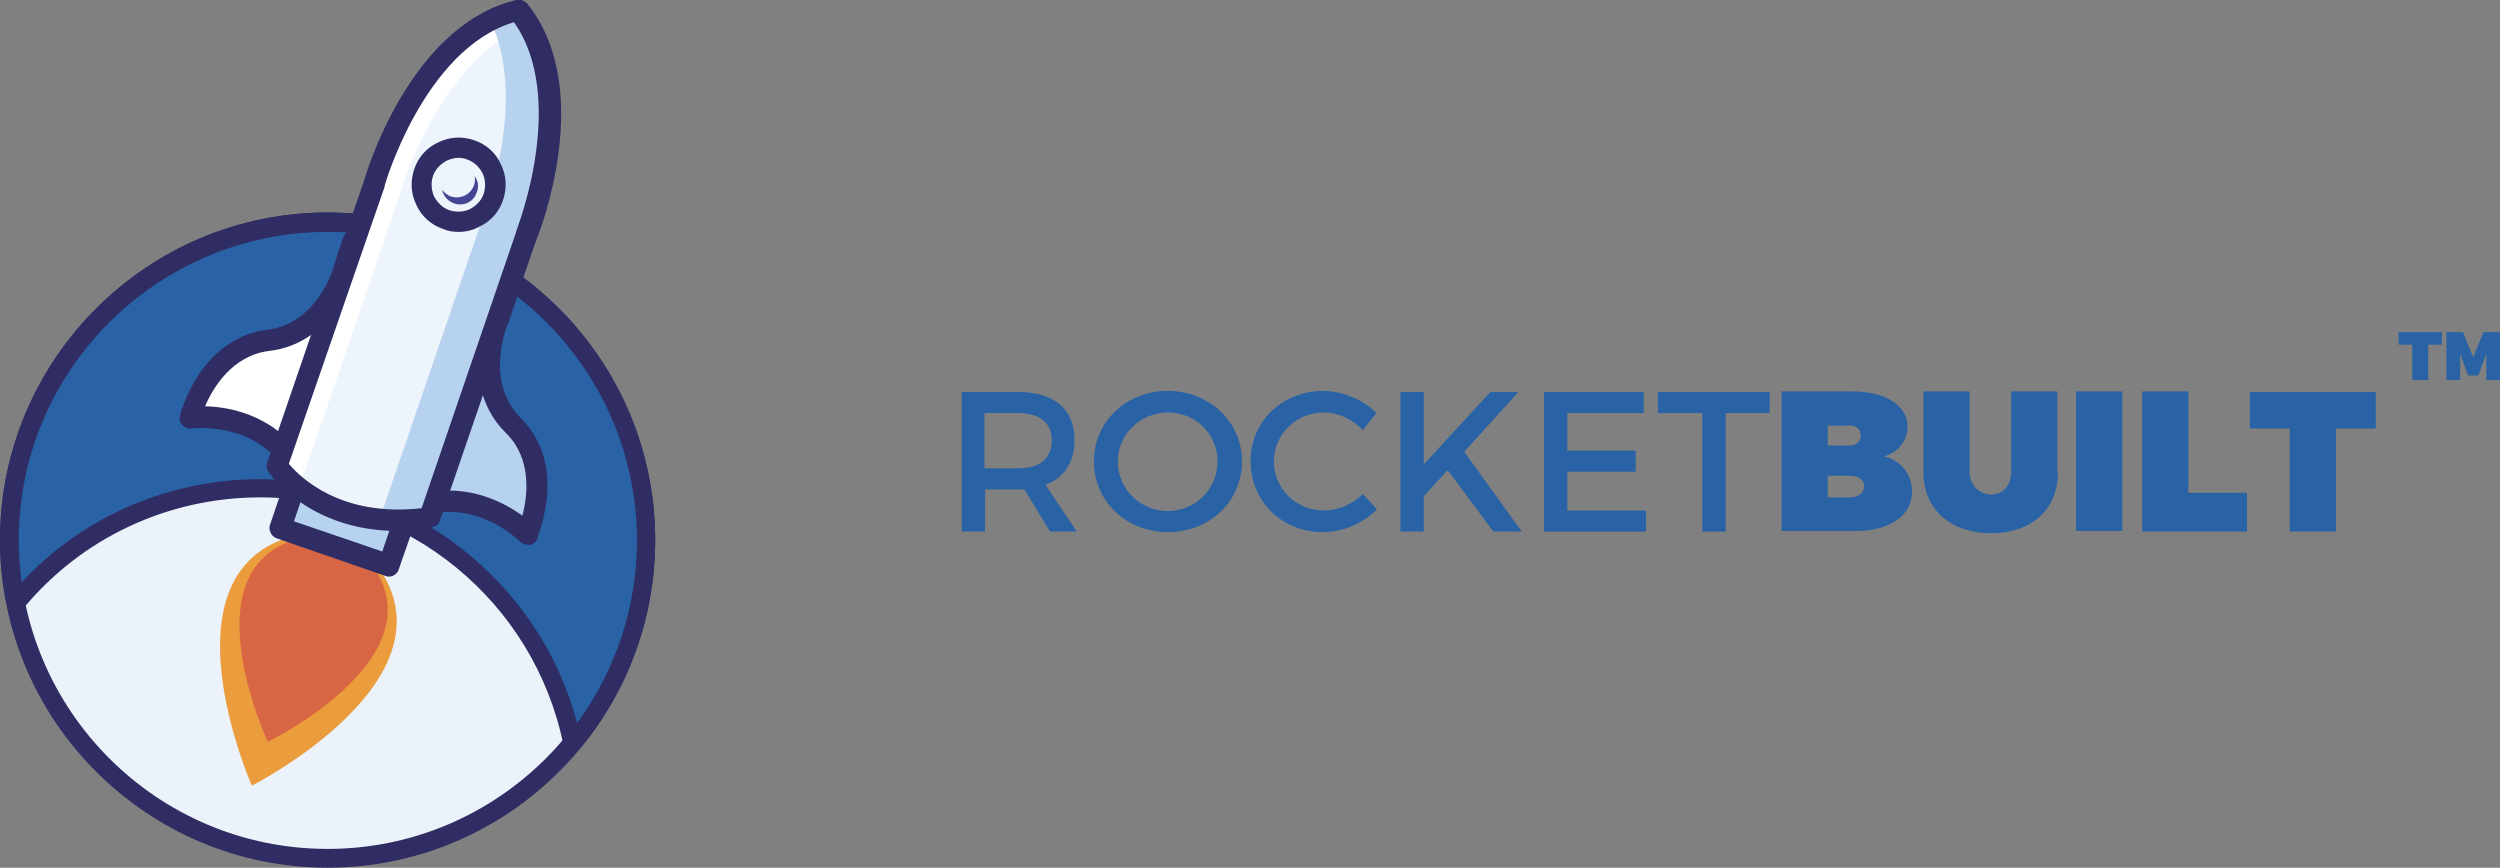 <?xml version="1.0" encoding="utf-8"?>
<!-- Generator: Adobe Illustrator 19.0.0, SVG Export Plug-In . SVG Version: 6.00 Build 0)  -->
<svg version="1.1" id="Layer_1" xmlns="http://www.w3.org/2000/svg" xmlns:xlink="http://www.w3.org/1999/xlink" x="0px" y="0px"
	 viewBox="0 0 438.8 152.3" style="enable-background:new 0 0 438.8 152.3;" xml:space="preserve">
<rect x="0" y="0" width="438.8" height="152.3" fill="#808080" stroke="none"/>
<style type="text/css">
	.st0{fill:#EBF2F9;}
	.st1{fill:#2F2D63;}
	.st2{fill:#2963A5;}
	.st3{fill:#EB9C3D;}
	.st4{opacity:0.52;}
	.st5{fill:#C8344A;}
	.st6{fill:#EDF4FB;}
	.st7{fill:#FFFFFF;}
	.st8{fill:#B7D2EE;}
	.st9{fill:#444593;}
</style>
<g id="XMLID_132_">
	<g id="XMLID_110_">
		<g id="XMLID_128_">
			<circle id="XMLID_184_" class="st0" cx="57.5" cy="94.8" r="55.9"/>
		</g>
		<g id="XMLID_129_">
			<path id="XMLID_180_" class="st1" d="M57.5,152.3C25.8,152.3,0,126.5,0,94.8c0-31.7,25.8-57.5,57.5-57.5S115,63.1,115,94.8
				C115,126.5,89.2,152.3,57.5,152.3z M57.5,40.6c-29.9,0-54.2,24.3-54.2,54.2c0,29.9,24.3,54.2,54.2,54.2s54.2-24.3,54.2-54.2
				C111.7,64.9,87.4,40.6,57.5,40.6z"/>
		</g>
	</g>
	<g id="XMLID_109_">
		<g id="XMLID_124_">
			<path id="XMLID_177_" class="st2" d="M45.7,85.7c27.1,0,49.6,19.3,54.8,44.8c8.1-9.7,12.9-22.1,12.9-35.7
				c0-30.9-25-55.9-55.9-55.9S1.6,64,1.6,94.8c0,3.8,0.4,7.5,1.1,11C13,93.5,28.4,85.7,45.7,85.7z"/>
		</g>
		<g id="XMLID_125_">
			<path id="XMLID_173_" class="st1" d="M100.5,132.1c-0.1,0-0.3,0-0.4,0c-0.6-0.2-1.1-0.6-1.2-1.3c-5.1-25.2-27.4-43.5-53.2-43.5
				c-16.2,0-31.4,7.1-41.7,19.6c-0.4,0.5-1,0.7-1.6,0.5c-0.6-0.2-1.1-0.6-1.2-1.3C0.4,102.5,0,98.6,0,94.8
				c0-31.7,25.8-57.5,57.5-57.5S115,63.1,115,94.8c0,13.4-4.7,26.5-13.3,36.7C101.4,131.9,100.9,132.1,100.5,132.1z M45.7,84.1
				c26.1,0,49,17.8,55.6,42.8c6.8-9.3,10.5-20.5,10.5-32c0-29.9-24.3-54.2-54.2-54.2S3.3,64.9,3.3,94.8c0,2.5,0.2,5,0.5,7.4
				C14.6,90.6,29.7,84.1,45.7,84.1z"/>
		</g>
	</g>
	<g id="XMLID_95_">
		<g id="XMLID_108_">
			<g id="XMLID_137_">
				<path id="XMLID_170_" class="st3" d="M44.2,137.9c0,0,38-19.3,21.1-39.8L53,93.7C27,99,44.2,137.9,44.2,137.9"/>
			</g>
		</g>
		<g id="XMLID_107_" class="st4">
			<g id="XMLID_123_">
				<path id="XMLID_167_" class="st5" d="M47,130.2c0,0,31.7-15.4,17.3-32.3l-10.4-3.7C32.1,98.3,47,130.2,47,130.2"/>
			</g>
		</g>
		<g id="XMLID_96_">
			<g id="XMLID_106_">
				<g id="XMLID_136_">
					<path id="XMLID_164_" class="st6" d="M91,1.9c-17.9,4-25.4,30.3-25.4,30.3l-17,49.6c0,0,7.8,11.9,26.8,9.2l17-49.6
						C92.4,41.4,102.7,16,91,1.9"/>
				</g>
			</g>
			<g id="XMLID_105_">
				<g id="XMLID_121_">
					<path id="XMLID_161_" class="st7" d="M62.1,42.4l-1.5,4.5c0,0-3,11.7-13.5,12.9S33.3,73.4,33.3,73.4s9.5-1.4,16.2,5.6"/>
				</g>
				<g id="XMLID_122_">
					<path id="XMLID_159_" class="st1" d="M49.6,80.8c-0.5,0-1-0.2-1.3-0.6c-5.9-6.1-14.5-5-14.6-5c-0.6,0.1-1.2-0.1-1.7-0.6
						c-0.4-0.5-0.6-1.1-0.4-1.7c0-0.1,0.9-3.4,3.1-6.9c3.1-4.7,7.3-7.5,12.1-8.1c9.1-1.1,11.8-11.1,11.9-11.5c0,0,0-0.1,0-0.1
						l1.5-4.5c0.3-1,1.4-1.5,2.4-1.2c1,0.3,1.5,1.4,1.2,2.4l-1.5,4.4c-0.3,1.2-3.8,12.9-15.1,14.2c-6.4,0.8-9.8,6.4-11.2,9.7
						c3.6,0.1,9.9,1.1,14.9,6.2c0.7,0.7,0.7,1.9,0,2.7C50.5,80.6,50,80.8,49.6,80.8z"/>
				</g>
			</g>
			<g id="XMLID_104_">
				<g id="XMLID_119_">
					<path id="XMLID_156_" class="st8" d="M89,51.6l-1.5,4.5c0,0-4.8,11.1,2.7,18.5s2.5,19.1,2.5,19.1s-6.7-6.9-16.2-5.6"/>
				</g>
				<g id="XMLID_120_">
					<path id="XMLID_154_" class="st1" d="M92.6,95.6c-0.5,0-1-0.2-1.4-0.6c-0.1-0.1-6.2-6.2-14.6-5c-1,0.1-2-0.6-2.1-1.6
						c-0.1-1,0.6-2,1.6-2.1c7.1-1,12.6,2.1,15.6,4.2c0.9-3.5,1.7-10-2.9-14.5c-8.1-8-3.6-19.4-3.2-20.5l1.5-4.4
						c0.3-1,1.4-1.5,2.4-1.2c1,0.3,1.5,1.4,1.2,2.4l-1.5,4.5c0,0,0,0.1-0.1,0.1c0,0-1.1,2.6-1.3,6c-0.3,4.3,1,7.8,3.6,10.5
						c3.5,3.4,5.1,8.2,4.6,13.8c-0.4,4.1-1.7,7.2-1.7,7.4c-0.3,0.6-0.8,1-1.4,1.1C92.9,95.6,92.7,95.6,92.6,95.6z"/>
				</g>
			</g>
			<g id="XMLID_103_">
				<g id="XMLID_111_">
					<polyline id="XMLID_151_" class="st8" points="70.6,92.5 68.3,99.3 49.2,92.7 51.5,85.9 					"/>
				</g>
				<g id="XMLID_118_">
					<path id="XMLID_149_" class="st1" d="M68.3,101.2c-0.2,0-0.4,0-0.6-0.1l-19.1-6.6c-0.5-0.2-0.9-0.5-1.1-1
						c-0.2-0.4-0.3-1-0.1-1.4l2.3-6.8c0.3-1,1.4-1.5,2.4-1.2c1,0.3,1.5,1.4,1.2,2.4l-1.7,5l15.5,5.3l1.7-5c0.3-1,1.4-1.5,2.4-1.2
						c1,0.3,1.5,1.4,1.2,2.4L70,99.9C69.8,100.7,69,101.2,68.3,101.2z"/>
				</g>
			</g>
			<g id="XMLID_102_">
				<g id="XMLID_135_">
					<path id="XMLID_146_" class="st7" d="M52.5,85.7l17.8-51.9c0,0,6.7-23.3,22.4-29.4c-0.5-0.9-1.1-1.7-1.8-2.5
						c-17.9,4-25.4,30.3-25.4,30.3l-17,49.6C48.6,81.7,49.9,83.6,52.5,85.7z"/>
				</g>
			</g>
			<g id="XMLID_101_">
				<g id="XMLID_134_">
					<path id="XMLID_143_" class="st8" d="M91,1.9c-1.7,0.4-3.4,1-4.9,1.8c6.8,14.4-1.5,34.9-1.5,34.9L66.6,91.2
						c2.6,0.3,5.6,0.2,8.9-0.2l17-49.6C92.4,41.4,102.7,16,91,1.9z"/>
				</g>
			</g>
			<g id="XMLID_100_">
				<g id="XMLID_115_">
					<path id="XMLID_138_" class="st1" d="M69.9,93.2c-15.7,0-22.5-10-22.8-10.4c-0.3-0.5-0.4-1.1-0.2-1.6l17-49.5
						c0.2-0.7,2.1-7.1,6.1-14C75.7,7.9,82.8,1.8,90.6,0c0.7-0.2,1.4,0.1,1.9,0.6c5.1,6.2,7,15.4,5.5,26.5c-1.1,8-3.5,14.2-3.8,14.8
						l-17,49.5c-0.2,0.7-0.8,1.1-1.5,1.2C73.6,93.1,71.7,93.2,69.9,93.2z M50.7,81.4c1.9,2.3,9,9.4,23.3,7.8l16.6-48.5
						c0,0,0-0.1,0-0.1c0-0.1,2.5-6.3,3.5-14.1c0.9-6.7,0.9-15.9-3.9-22.6C74.5,8.6,67.5,32.4,67.5,32.7c0,0,0,0.1,0,0.1L50.7,81.4z"
						/>
				</g>
			</g>
			<g id="XMLID_99_">
				<g id="XMLID_112_">
					<path id="XMLID_91_" class="st1" d="M80.5,40.7c-0.9,0-1.8-0.1-2.7-0.5c-2.1-0.7-3.8-2.2-4.7-4.2c-1-2-1.1-4.2-0.4-6.3
						c0.7-2.1,2.2-3.8,4.2-4.7c2-1,4.2-1.1,6.3-0.4c2.1,0.7,3.8,2.2,4.7,4.2c1,2,1.1,4.2,0.4,6.3c-0.7,2.1-2.2,3.8-4.2,4.7
						C83,40.4,81.8,40.7,80.5,40.7z M80.5,27.7c-0.7,0-1.4,0.2-2.1,0.5c-1.1,0.6-2,1.5-2.4,2.7c-0.4,1.2-0.3,2.5,0.2,3.6
						c0.6,1.1,1.5,2,2.7,2.4c1.2,0.4,2.5,0.3,3.6-0.2c1.1-0.6,2-1.5,2.4-2.7c0.4-1.2,0.3-2.5-0.2-3.6c-0.6-1.1-1.5-2-2.7-2.4
						C81.6,27.8,81,27.7,80.5,27.7z"/>
				</g>
			</g>
			<g id="XMLID_98_">
				<g id="XMLID_133_">
					<path id="XMLID_88_" class="st9" d="M83.3,30.9c0.1,0.5,0.1,1.1-0.1,1.6c-0.6,1.7-2.4,2.5-4,2c-0.7-0.2-1.2-0.7-1.6-1.2
						c0.2,1.1,1,2,2.1,2.4c1.7,0.6,3.5-0.3,4-2C84.1,32.7,83.9,31.7,83.3,30.9z"/>
				</g>
			</g>
		</g>
	</g>
</g>
<g id="XMLID_14_">
	<path id="XMLID_6_" class="st2" d="M179.8,85.9c-0.3,0-0.7,0-1.1,0h-5.8v7.4h-4.1V68.8h9.9c6.3,0,9.9,3,9.9,8.4
		c0,3.9-1.8,6.7-5.1,7.9l5.5,8.2h-4.7L179.8,85.9z M178.6,82.2c3.8,0,6-1.6,6-4.9c0-3.2-2.2-4.8-6-4.8h-5.8v9.7H178.6z"/>
	<path id="XMLID_9_" class="st2" d="M218,81c0,7-5.7,12.4-13,12.4c-7.3,0-13-5.4-13-12.4c0-7,5.7-12.4,13-12.4
		C212.3,68.7,218,74,218,81z M196.2,81c0,4.9,4,8.7,8.8,8.7c4.8,0,8.7-3.9,8.7-8.7c0-4.9-3.9-8.6-8.7-8.6
		C200.2,72.4,196.2,76.2,196.2,81z"/>
	<path id="XMLID_12_" class="st2" d="M241.6,72.5l-2.4,3c-1.8-1.9-4.3-3.1-6.8-3.1c-4.9,0-8.8,3.8-8.8,8.6s3.9,8.6,8.8,8.6
		c2.5,0,5-1.1,6.8-2.9l2.5,2.7c-2.5,2.5-6,4-9.5,4c-7.2,0-12.7-5.4-12.7-12.5c0-7,5.6-12.3,12.9-12.3
		C235.7,68.7,239.2,70.1,241.6,72.5z"/>
	<path id="XMLID_18_" class="st2" d="M254.1,82.5l-4.2,4.6v6.2h-4.1V68.8h4.1v12.7l11.7-12.7h4.9L257,79.3l10.1,14h-5L254.1,82.5z"
		/>
	<path id="XMLID_20_" class="st2" d="M275.1,72.5v6.6h12v3.7h-12v6.8h13.8v3.7h-17.9V68.8h17.5v3.7H275.1z"/>
	<path id="XMLID_22_" class="st2" d="M302.9,72.5v20.8h-4.1V72.5H291v-3.7h19.6v3.7H302.9z"/>
	<path id="XMLID_24_" class="st2" d="M325.1,68.7c5.9,0,9.7,2.5,9.7,6.2c0,2.4-1.6,4.5-4.1,5.2c2.9,0.7,4.9,3.1,4.9,6.2
		c0,4.2-3.9,6.9-9.9,6.9h-13V68.7H325.1z M320.8,78.2h3.9c1.1,0,1.9-0.7,1.9-1.8c0-1-0.7-1.7-1.9-1.7h-3.9V78.2z M320.8,87.3h3.9
		c1.5,0,2.5-0.8,2.5-2c0-1.1-1-1.8-2.5-1.8h-3.9V87.3z"/>
	<path id="XMLID_28_" class="st2" d="M361.2,82.9c0,6.5-4.6,10.7-11.7,10.7c-7.1,0-11.9-4.2-11.9-10.7V68.7h8.1v14.1
		c0,2.4,1.8,4,3.8,4c2,0,3.5-1.5,3.5-4V68.7h8.1V82.9z"/>
	<path id="XMLID_30_" class="st2" d="M364.4,93.3V68.7h8.1v24.5H364.4z"/>
	<path id="XMLID_32_" class="st2" d="M394.4,86.5v6.8H376V68.7h8.1v17.8H394.4z"/>
	<path id="XMLID_34_" class="st2" d="M410,75.2v18.1h-8.1V75.2h-7v-6.4H417v6.4H410z"/>
</g>
<g id="XMLID_16_">
	<path id="XMLID_2_" class="st2" d="M426.2,60.5v6.2h-2.8v-6.2H421v-2.2h7.6v2.2H426.2z"/>
	<path id="XMLID_4_" class="st2" d="M436.4,66.7v-4.6l-1.4,3.8h-1.8l-1.4-3.8v4.6h-2.4v-8.4h2.9l1.8,4.4l1.8-4.4h2.9v8.4H436.4z"/>
</g>
</svg>
